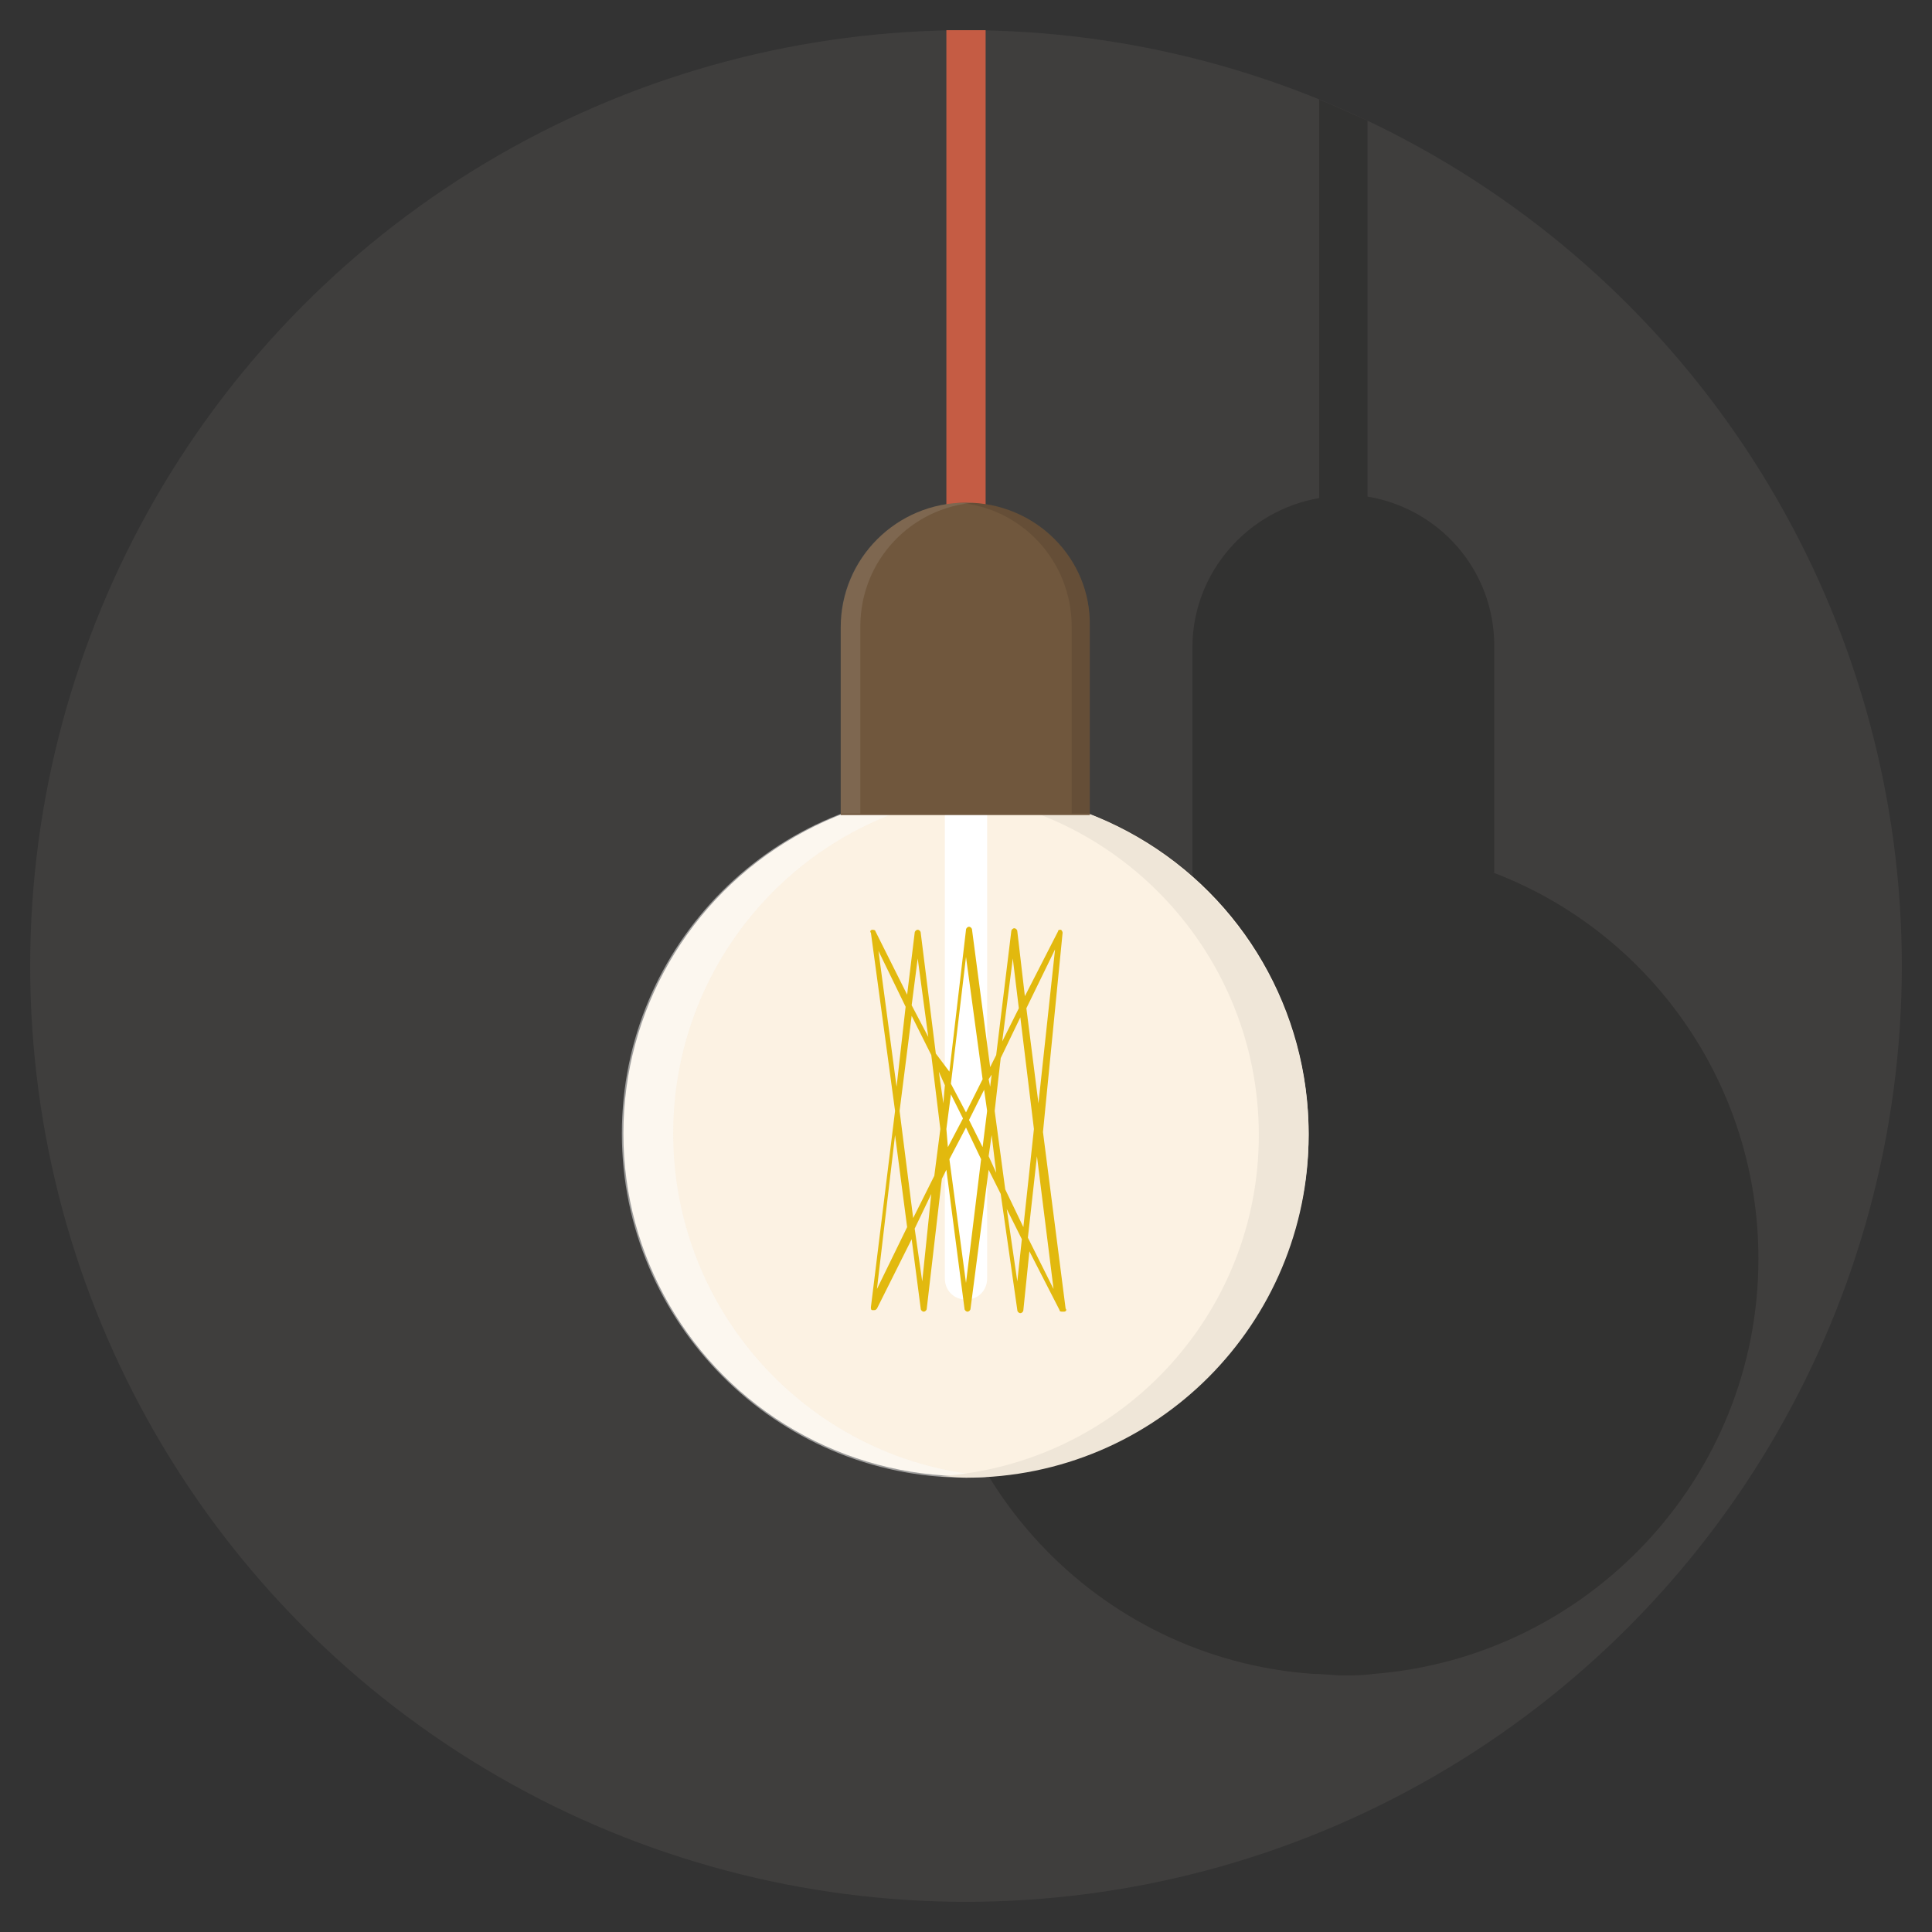 <?xml version="1.0" ?><!DOCTYPE svg  PUBLIC '-//W3C//DTD SVG 1.1//EN'  'http://www.w3.org/Graphics/SVG/1.1/DTD/svg11.dtd'><svg enable-background="new 0 0 128 128" id="Слой_1" version="1.1" viewBox="0 0 128 128" xml:space="preserve" xmlns="http://www.w3.org/2000/svg" xmlns:xlink="http://www.w3.org/1999/xlink"><rect x="0" y="0" width="128" height="128" fill="#333333" stroke="none"/><g><circle cx="64" cy="64" fill="#3F3E3D" r="62"/><path d="M116.5,83.4c0-11.7-7.3-21.7-17.6-25.6H99v-15c0-5-3.6-9.1-8.4-9.9V8c-1.1-0.5-2.2-1-3.2-1.4v26.4   c-4.7,0.8-8.4,4.9-8.4,9.9v15h0.1c-10.3,4-17.6,14-17.6,25.6c0,14.5,11.2,26.4,25.5,27.4c0,0,0,0,0,0c0.7,0,1.3,0.1,2,0.1   s1.3,0,2-0.1c0,0,0,0,0,0C105.2,109.8,116.5,97.9,116.5,83.4z" opacity="0.2"/><circle cx="64" cy="75.1" fill="#FCF2E3" r="22.7"/><path d="M65.6,52.5c-0.5,0-1.1-0.1-1.7-0.1c-12.6,0-22.7,10.2-22.7,22.7S51.4,97.9,64,97.9   c0.6,0,1.1,0,1.7-0.1C53.9,97,44.6,87.1,44.6,75.1S53.9,53.3,65.6,52.5z" fill="#FCFCFC" opacity="0.5"/><path d="M64,52.4c-0.6,0-1.1,0-1.7,0.1c11.8,0.8,21.1,10.7,21.1,22.7S74.1,97,62.3,97.8c0.5,0,1.1,0.1,1.7,0.1   c12.6,0,22.7-10.2,22.7-22.7S76.5,52.4,64,52.4z" fill="#EFE6D8"/><path d="M64,52.2c-0.8,0-1.4,0.6-1.4,1.4v31.1c0,0.8,0.6,1.4,1.4,1.4s1.4-0.6,1.4-1.4V53.6   C65.4,52.8,64.8,52.2,64,52.2z" fill="#FFFFFF"/><path d="M65.3,36.6V2c-0.3,0-0.6,0-0.9,0h-0.8c-0.3,0-0.6,0-0.9,0v34.6H65.3z" fill="#C55C44"/><path d="M64,33.3c-4.6,0-8.3,3.7-8.3,8.3v12.4h16.5V41.5C72.3,37,68.6,33.3,64,33.3z" fill="#70573D"/><path d="M55.7,41.5v12.4H57V41.5c0-4.4,3.4-7.9,7.6-8.2c-0.2,0-0.4,0-0.6,0   C59.4,33.3,55.7,37,55.7,41.5z" fill="#FCFCFC" opacity="0.1"/><path d="M64,33.3c-0.2,0-0.4,0-0.6,0c4.3,0.3,7.6,3.9,7.6,8.2v12.4h1.2V41.5C72.3,37,68.6,33.3,64,33.3z" opacity="0.1"/><path d="M70.4,61.8c0-0.1-0.1-0.2-0.1-0.2c-0.1,0-0.2,0-0.2,0.1l-2.2,4.3l-0.5-4.3c0-0.1-0.1-0.2-0.2-0.2   s-0.2,0.1-0.2,0.2l-1,8.2l-0.4,0.8l-1.2-9.1c0-0.1-0.1-0.2-0.2-0.2c0,0,0,0,0,0c-0.1,0-0.2,0.1-0.2,0.2l-1.1,9.4L62,69.8l-1-8   c0-0.1-0.1-0.2-0.2-0.2c0,0,0,0,0,0c-0.1,0-0.2,0.1-0.2,0.2l-0.5,4.1L58,61.7c0-0.1-0.2-0.1-0.2-0.1c-0.1,0-0.2,0.1-0.1,0.2   l1.6,11.8l-1.6,13c0,0.1,0,0.2,0.1,0.2c0,0,0,0,0.1,0c0.1,0,0.1,0,0.2-0.1l2.3-4.6l0.6,4.6c0,0.1,0.1,0.2,0.2,0.2h0   c0.1,0,0.2-0.1,0.2-0.2l1-8.6l0.3-0.6l1.2,9.2c0,0.1,0.1,0.2,0.2,0.2h0c0.1,0,0.2-0.1,0.2-0.2l1.2-9.2l0.8,1.6l1.1,7.7   c0,0.1,0.1,0.2,0.2,0.2c0,0,0,0,0,0c0.1,0,0.2-0.1,0.2-0.2l0.4-3.9l2,3.9c0,0.1,0.1,0.1,0.2,0.1c0,0,0,0,0.1,0   c0.1,0,0.2-0.1,0.1-0.2l-1.5-11.7L70.4,61.8z M67.8,81.3l-1.2-2.5l-0.7-5.2l0.4-3.5l1.3-2.7l0.9,7.4L67.8,81.3z M59.6,73.6l0.8-6.3   l1.3,2.6l0.6,4.9l-0.4,3.1l-1.4,2.8L59.6,73.6z M62.7,74.8l0.3-2.3l0.8,1.6L62.8,76L62.7,74.8z M65.4,73.6L65.1,76l-0.9-1.8l1-2   L65.4,73.6z M69.9,62.9l-1.1,10.2l-0.8-6.3L69.9,62.9z M67.1,63.5l0.4,3.3l-1.1,2.2L67.1,63.5z M65.7,71.2L65.6,72l-0.1-0.5   L65.7,71.2z M64,63.4l1.1,8.1L64,73.7l-1-1.9L64,63.4z M62.6,71.9l-0.1,1.2l-0.3-2.1L62.6,71.9z M60.8,63.5l0.7,5.2l-1.1-2.1   L60.8,63.5z M60,66.7l-0.6,5.3l-1.2-9L60,66.7z M58.1,85.4l1.2-10.2l0.8,6.1L58.1,85.4z M61.1,84.9l-0.5-3.5l1.1-2.3L61.1,84.9z    M62.5,76.8l0-0.3l0,0.2L62.5,76.8z M64,85l-1.1-8.2l1.1-2.1l1,2.1L64,85z M65.5,76.6l0.2-1.4l0.3,2.5L65.5,76.6z M67.4,84.9   l-0.7-4.8l1,2L67.4,84.9z M68.1,82l0.6-5.4l1.1,8.8L68.1,82z" fill="#E2B90E"/></g></svg>
